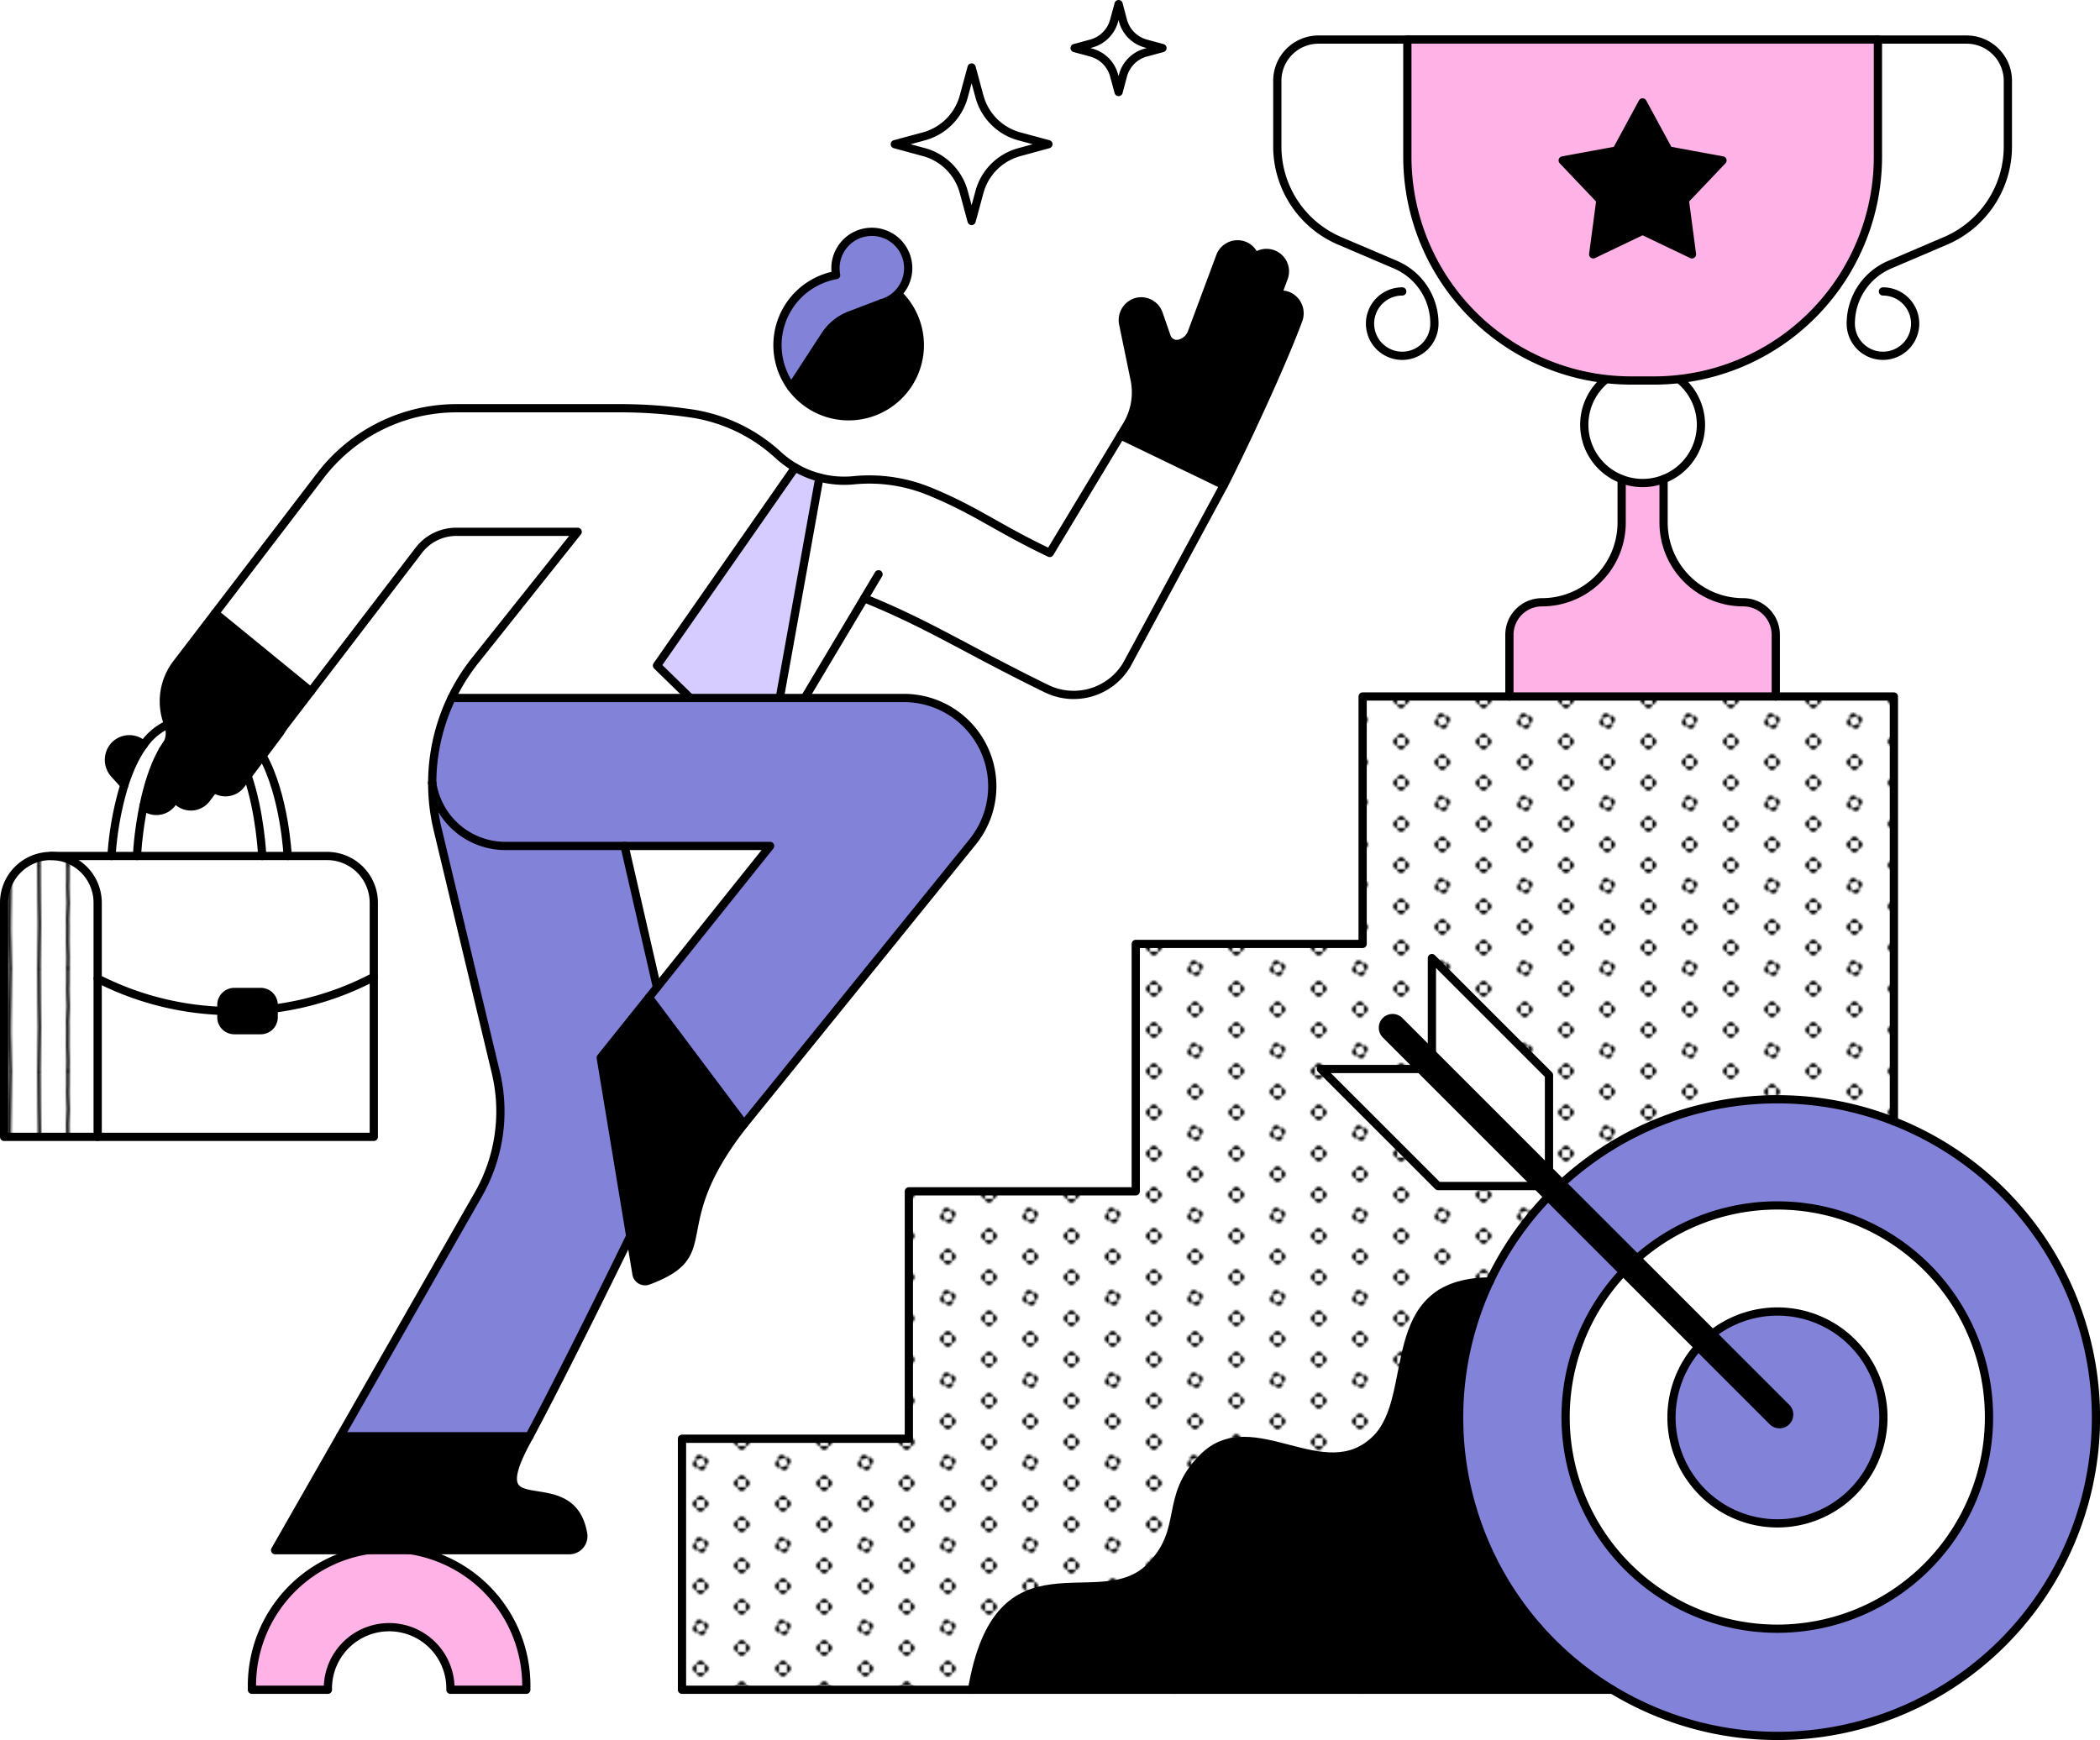 <svg xmlns="http://www.w3.org/2000/svg" xmlns:xlink="http://www.w3.org/1999/xlink" viewBox="0 0 1019.15 844.67"><defs><style>.cls-1,.cls-2,.cls-9{fill:none;}.cls-2,.cls-9{stroke:#000;stroke-linecap:round;stroke-linejoin:round;}.cls-2{stroke-width:1.5px;}.cls-3{fill:#8282d9;}.cls-4{fill:#fff;}.cls-5{fill:url(#New_Pattern_2);}.cls-6{fill:#ffb2e5;}.cls-7{fill:#d7ccff;}.cls-8{fill:url(#New_Pattern);}.cls-9{stroke-width:4px;}</style><pattern id="New_Pattern_2" data-name="New Pattern 2" width="40" height="40" patternTransform="translate(0 -30)" patternUnits="userSpaceOnUse" viewBox="0 0 40 40"><rect class="cls-1" width="40" height="40"/><path d="M36.18,30a1.9,1.9,0,0,0,1.91,1.91V28.09A1.9,1.9,0,0,0,36.18,30Z"/><path d="M40,33.82a1.9,1.9,0,0,0,1.91-1.91H38.09A1.9,1.9,0,0,0,40,33.82Z"/><path d="M40,26.18a1.9,1.9,0,0,0-1.91,1.91h3.82A1.9,1.9,0,0,0,40,26.18Z"/><path d="M16.18,40a1.9,1.9,0,0,0,1.91,1.91V38.09A1.9,1.9,0,0,0,16.18,40Z"/><path d="M21.91,38.09v3.82a1.91,1.91,0,0,0,0-3.82Z"/><path d="M20,36.18a1.9,1.9,0,0,0-1.91,1.91h3.82A1.9,1.9,0,0,0,20,36.18Z"/><path d="M1.91,28.09v3.82a1.91,1.91,0,0,0,0-3.82Z"/><path d="M36.18,10a1.9,1.9,0,0,0,1.91,1.91V8.09A1.9,1.9,0,0,0,36.18,10Z"/><path d="M40,13.82a1.9,1.9,0,0,0,1.91-1.91H38.09A1.9,1.9,0,0,0,40,13.82Z"/><path d="M40,6.18a1.9,1.9,0,0,0-1.91,1.91h3.82A1.9,1.9,0,0,0,40,6.18Z"/><path d="M18.79,16.37a1.92,1.92,0,0,0-1.21,2.42l3.63-1.21A1.92,1.92,0,0,0,18.79,16.37Z"/><path d="M22.42,21.21l-3.63,1.21a1.91,1.91,0,0,0,3.63-1.21Z"/><path d="M16.37,21.21a1.92,1.92,0,0,0,2.42,1.21l-1.21-3.63A1.92,1.92,0,0,0,16.37,21.21Z"/><path d="M23.63,18.79a1.92,1.92,0,0,0-2.42-1.21l1.21,3.63A1.92,1.92,0,0,0,23.63,18.79Z"/><path d="M1.91,8.09v3.82a1.91,1.91,0,0,0,0-3.82Z"/><path d="M20,3.82a1.9,1.9,0,0,0,1.91-1.91H18.09A1.9,1.9,0,0,0,20,3.82Z"/><path d="M0,33.82a1.9,1.9,0,0,0,1.91-1.91H-1.91A1.9,1.9,0,0,0,0,33.82Z"/><path d="M0,26.18a1.9,1.9,0,0,0-1.91,1.91H1.91A1.9,1.9,0,0,0,0,26.18Z"/><path d="M0,13.82a1.9,1.9,0,0,0,1.91-1.91H-1.91A1.9,1.9,0,0,0,0,13.82Z"/><path d="M0,6.18A1.9,1.9,0,0,0-1.91,8.09H1.91A1.9,1.9,0,0,0,0,6.18Z"/><path d="M16.18,0a1.9,1.9,0,0,0,1.91,1.91V-1.91A1.9,1.9,0,0,0,16.18,0Z"/><path d="M21.91-1.91V1.91A1.9,1.9,0,0,0,23.82,0,1.9,1.9,0,0,0,21.91-1.91Z"/></pattern><pattern id="New_Pattern" data-name="New Pattern" width="70" height="50" patternTransform="translate(10 -30)" patternUnits="userSpaceOnUse" viewBox="0 0 70 50"><rect class="cls-1" width="70" height="50"/><path class="cls-2" d="M8.89,100c-.05-7.08.29-14.17.29-21.25,0-4.32-.37-17.48-.29-28.09"/><path class="cls-2" d="M22.94,99.84c0-1.65.09-3.31.09-5,0-2.48-.21-5-.21-7.45s0-3.83.05-7.28c0-1.44-.06-2.9-.06-4.35,0-3.1.31-4.62.31-7.37,0-1.4-.27-4.94-.27-8.33q0-1.61.09-3.21V50.11"/><path class="cls-2" d="M36.74,99.84c0-9.46.33-18.09.33-27.56,0-3.7-.15-7.46-.15-11.2,0-3.35-.1-7.29-.18-10.75"/><path class="cls-2" d="M50.93,99.75c0-1.24-.07-2.75-.07-4,0-1.92,0-3.86,0-5.79,0-3.87,0-7.66,0-11.51a8.42,8.42,0,0,1-.08-1.22c0-.32.18-6.68.18-8,0-2.2-.21-3.25-.21-5.64,0-1.3.06-2.65.17-3.86,0-2.89,0-5.89,0-9.05"/><path class="cls-2" d="M65,99.71c0-8.34-.55-15.73-.36-24.06.18-8.13.16-17.71.36-25.19"/><path class="cls-2" d="M8.89,50c-.05-7.08.29-14.17.29-21.25,0-4.32-.37-17.48-.29-28.09"/><path class="cls-2" d="M22.94,49.84c0-1.65.09-3.31.09-5,0-2.48-.21-5-.21-7.45s0-3.83.05-7.28c0-1.44-.06-2.9-.06-4.35,0-3.1.31-4.62.31-7.37,0-1.4-.27-4.94-.27-8.33q0-1.6.09-3.21V.11"/><path class="cls-2" d="M36.74,49.84c0-9.46.33-18.09.33-27.56,0-3.7-.15-7.46-.15-11.2,0-3.35-.1-7.29-.18-10.75"/><path class="cls-2" d="M50.93,49.75c0-1.24-.07-2.75-.07-4,0-1.92,0-3.86,0-5.79,0-3.87,0-7.66,0-11.51a8.42,8.42,0,0,1-.08-1.22c0-.32.18-6.68.18-8,0-2.2-.21-3.25-.21-5.64,0-1.3.06-2.65.17-3.86,0-2.89,0-5.89,0-9"/><path class="cls-2" d="M65,49.71c0-8.34-.55-15.73-.36-24.06.18-8.13.16-17.71.36-25.19"/><path class="cls-2" d="M8.89,0c-.05-7.08.29-14.17.29-21.25,0-4.32-.37-17.48-.29-28.09"/><path class="cls-2" d="M22.94-.16c0-1.65.09-3.31.09-5,0-2.48-.21-5-.21-7.45s0-3.83.05-7.28c0-1.44-.06-2.9-.06-4.35,0-3.1.31-4.62.31-7.37,0-1.4-.27-4.94-.27-8.33q0-1.61.09-3.21v-6.71"/><path class="cls-2" d="M36.74-.16c0-9.46.33-18.09.33-27.56,0-3.7-.15-7.46-.15-11.2,0-3.35-.1-7.29-.18-10.75"/><path class="cls-2" d="M50.93-.25c0-1.24-.07-2.75-.07-4,0-1.92,0-3.86,0-5.79,0-3.87,0-7.66,0-11.51a8.42,8.42,0,0,1-.08-1.22c0-.32.18-6.68.18-8,0-2.2-.21-3.25-.21-5.64,0-1.3.06-2.65.17-3.86,0-2.89,0-5.89,0-9.05"/><path class="cls-2" d="M65-.29c0-8.34-.55-15.73-.36-24.06.18-8.13.16-17.71.36-25.19"/></pattern></defs><g id="Layer_2" data-name="Layer 2"><g id="illustrations"><path class="cls-3" d="M919.12,544.32A154.67,154.67,0,1,1,751.32,581l36.43,36.43a102.74,102.74,0,1,0,6.75-6.54L758,574.47a154.68,154.68,0,0,1,161.08-30.15Z"/><path class="cls-4" d="M862.65,585.17a103,103,0,1,1-74.9,32.3l36.44,36.45a51.42,51.42,0,1,0,6.87-6.43L794.5,610.93A102.64,102.64,0,0,1,862.65,585.17Z"/><path class="cls-4" d="M919.12,544.31h0A154.68,154.68,0,0,0,758,574.47l-6.3-6.3V521.91l-56.82-56.82v46.26l-15.68-15.68a4.7,4.7,0,1,0-6.65,6.64l16.62,16.63H641.07l56.82,56.81H746l5.3,5.29a154.6,154.6,0,0,0-28.36,41c-53.23.34-34,55.27-55.08,76.37-25,25-59.94-15-84,9.06-19.57,19.57-7.34,34.79-25.83,53.29-24.64,24.63-73.32-17.11-86.33,59.49H331V698.43h110.1V578.33H551.19V458.22H661.3V338.11H919.12Z"/><path class="cls-5" d="M919.12,544.31h0A154.68,154.68,0,0,0,758,574.47l-6.3-6.3V521.91l-56.82-56.82v46.26l-15.68-15.68a4.7,4.7,0,1,0-6.65,6.64l16.62,16.63H641.07l56.82,56.81H746l5.3,5.29a154.6,154.6,0,0,0-28.36,41c-53.23.34-34,55.27-55.08,76.37-25,25-59.94-15-84,9.06-19.57,19.57-7.34,34.79-25.83,53.29-24.64,24.63-73.32-17.11-86.33,59.49H331V698.43h110.1V578.33H551.19V458.22H661.3V338.11H919.12Z"/><path class="cls-6" d="M911.38,19.16V76A108.68,108.68,0,0,1,802.7,184.71H791.63A108.67,108.67,0,0,1,683,76V19.16Zm-93.73,78,18.29-19.26-26.12-4.81L797.16,49.71,784.51,73.07l-26.12,4.81,18.3,19.26-3.49,26.33,24-11.46,24,11.46Z"/><path class="cls-3" d="M862.65,636.67a51.5,51.5,0,1,1-38.46,17.25l36,36a4.7,4.7,0,1,0,6.65-6.64l-35.79-35.79A51.3,51.3,0,0,1,862.65,636.67Z"/><path d="M866.85,683.28a4.7,4.7,0,1,1-6.65,6.64L672.59,502.31a4.7,4.7,0,1,1,6.65-6.64Z"/><path class="cls-6" d="M861.82,308.17v29.94H732.51V308.17a15.8,15.8,0,0,1,15.8-15.8A38.67,38.67,0,0,0,787,253.7V232.6a28.39,28.39,0,0,0,20.37,0v21.1A38.67,38.67,0,0,0,846,292.37,15.8,15.8,0,0,1,861.82,308.17Z"/><polygon points="835.94 77.88 817.65 97.14 821.13 123.47 797.16 112.01 773.2 123.47 776.69 97.14 758.39 77.88 784.51 73.07 797.16 49.71 809.82 73.07 835.94 77.88"/><path class="cls-4" d="M815.14,184.32a28.3,28.3,0,1,1-36,0l0-.32a108.14,108.14,0,0,0,12.41.71H802.7a108.09,108.09,0,0,0,12.4-.71Z"/><path d="M782.52,820.29H660.69c1.8-9,3.29-18.09,13.58-28.39,20.48-20.48,48.85,5.53,72.28-1.8A154.56,154.56,0,0,0,782.52,820.29Z"/><polygon class="cls-4" points="751.74 542.96 751.74 568.17 694.92 511.35 694.92 465.09 751.74 521.91 751.74 542.96"/><polygon class="cls-4" points="746.02 575.75 697.89 575.75 641.07 518.94 689.21 518.94 746.02 575.75"/><path d="M746.55,790.1c-23.43,7.33-51.8-18.68-72.28,1.8-10.29,10.3-11.78,19.39-13.58,28.39H570.54c9.66-57,45.86-25.92,64.18-44.23,13.75-13.76,4.66-25.07,19.21-39.62,17.22-17.23,42,9.79,60.39-4.91A154,154,0,0,0,746.55,790.1Z"/><path d="M723,622.08a155.09,155.09,0,0,0-8.64,109.45c-18.43,14.7-43.17-12.32-60.39,4.91-14.55,14.55-5.46,25.86-19.21,39.62-18.32,18.31-54.52-12.73-64.18,44.23h-98.8c13-76.6,61.69-34.86,86.33-59.49,18.49-18.5,6.26-33.72,25.83-53.29,24-24,58.94,16,84-9.06C689,677.35,669.73,622.42,723,622.08Z"/><path d="M620,143.18a8.92,8.92,0,0,1,5.08.45,9.09,9.09,0,0,1,5,11.75c-20.61,51.61-11.5,29.32-36.14,80.14l-50-24.14,3-4.92a30.91,30.91,0,0,0,3.81-22.17l-5.54-26.9a9.17,9.17,0,0,1,6.62-10.83,9,9,0,0,1,10.57,5.78l3.88,11.21a5.19,5.19,0,0,0,6.62,3.16l.09,0a8.7,8.7,0,0,0,5.48-5.18l13.75-37.07a9,9,0,0,1,12.06-5.05,8.75,8.75,0,0,1,4.77,5.43l.08,0a8.95,8.95,0,0,1,14.05,10Z"/><path class="cls-4" d="M419.42,290.43l-28.89,48.4h-12.1l19.24-107a46.83,46.83,0,0,0,12,1.54,47.69,47.69,0,0,0,5-.26A77,77,0,0,1,452,238.9c22.2,9.18,31.95,17.38,57.51,29.54l34.42-57.06,50,24.14-47.19,87.32a30,30,0,0,1-38.88,11.45C469,315.26,450.43,302.93,419.42,290.43Z"/><path class="cls-4" d="M564.19,23.33l-8.07,2.19A15.76,15.76,0,0,0,545,36.62l-2.18,8.05-2.18-8.05a15.77,15.77,0,0,0-11.09-11.1l-8.07-2.19,8.07-2.19a15.78,15.78,0,0,0,11.09-11.09l2.18-8L545,10.05a15.76,15.76,0,0,0,11.08,11.09Z"/><path class="cls-4" d="M508.8,70l-14.1,3.83a27.52,27.52,0,0,0-19.36,19.37l-3.81,14.07-3.81-14.07a27.5,27.5,0,0,0-19.36-19.37L434.26,70l14.1-3.83a27.52,27.52,0,0,0,19.36-19.37l3.81-14.07,3.81,14.07A27.54,27.54,0,0,0,494.7,66.2Z"/><path class="cls-3" d="M481.53,381.75a42.75,42.75,0,0,1-9.56,27l-110.91,137-46.12-61.52,58.82-73.53H245.29a35.92,35.92,0,0,1-35.53-30.6h0a96,96,0,0,1,9.43-41.22H438.63a42.91,42.91,0,0,1,42.9,42.92Z"/><path d="M435.73,142.57A34.53,34.53,0,1,1,384,188l16.37-25.18A25.16,25.16,0,0,1,412.61,153l15.43-5.8A17.69,17.69,0,0,0,435.73,142.57Z"/><path class="cls-3" d="M440.8,130.19a17.65,17.65,0,0,1-12.76,17L412.61,153a25.16,25.16,0,0,0-12.21,9.82L384,188a34.53,34.53,0,0,1,21.79-54.41,17.65,17.65,0,1,1,35-3.35Z"/><path class="cls-7" d="M397.67,231.83l-19.24,107H335l-16.12-15.74L385.89,227A46.22,46.22,0,0,0,397.67,231.83Z"/><path class="cls-4" d="M385.89,227l-67.05,96.12L335,338.83H219.19a95.38,95.38,0,0,1,11.47-18.3l49.69-62.36h-59a22.91,22.91,0,0,0-18.08,8.93l-52.44,68.53-46.49-38,51.28-67a83.26,83.26,0,0,1,65.73-32.46H301a235.26,235.26,0,0,1,33.67,2.42,79.65,79.65,0,0,1,42.8,20.17A47,47,0,0,0,385.89,227Z"/><polygon class="cls-4" points="373.76 410.66 318.84 479.31 303.1 410.66 373.76 410.66"/><path d="M314.94,484.19l46.12,61.52c-40,50.66-10.49,62.45-46.5,75.95a4.26,4.26,0,0,1-5.71-3.28L291.54,513.44Z"/><path class="cls-3" d="M303.1,410.66l15.74,68.65-27.3,34.13,14.3,86.67c-18.24,37.4-38.23,77.72-48.92,97.1H165.11l67-117.38a81.34,81.34,0,0,0,8.47-59.25l-28.23-118a95.53,95.53,0,0,1-2.63-22.55,35.92,35.92,0,0,0,35.53,30.6Z"/><path d="M283,744.68a6.78,6.78,0,0,1-6.74,7.84H133.52l31.59-55.31h91.81c-.22.42-.45.82-.67,1.22C231.33,743.47,277.18,710.15,283,744.68Z"/><path class="cls-6" d="M255.43,819.1c0,.39,0,.79,0,1.19H218.56c0-.4,0-.79,0-1.19a29.74,29.74,0,0,0-59.47,0c0,.4,0,.79,0,1.19H122.29c0-.4,0-.8,0-1.19a66.58,66.58,0,1,1,133.15,0Z"/><path class="cls-4" d="M181.39,474.25v77.63H47.4V475.05a144.21,144.21,0,0,0,60,15.66v3.11a6.27,6.27,0,0,0,6.27,6.27h12.85a6.27,6.27,0,0,0,6.27-6.27v-4.21A143.19,143.19,0,0,0,181.39,474.25Z"/><path class="cls-4" d="M181.39,438.23v36a143.19,143.19,0,0,1-48.57,15.36v-1.75a6.26,6.26,0,0,0-6.27-6.27H113.7a6.27,6.27,0,0,0-6.27,6.27v2.85a144.21,144.21,0,0,1-60-15.66V438.23a22.7,22.7,0,0,0-22.7-22.7h134A22.71,22.71,0,0,1,181.39,438.23Z"/><path d="M103.89,382.77l-3.69,4.92a9.46,9.46,0,0,1-13.26,1.89,9.77,9.77,0,0,1-1.85-1.84l-1.6,2.14a9.46,9.46,0,0,1-7.58,3.79,9.24,9.24,0,0,1-5.68-1.89l-.58-.47c1.85-9.05,4.76-19.05,9.29-26.92h0l1.11-1.47a11.12,11.12,0,0,0,1.37-2.38h0a12,12,0,0,0,.19-8.86l-.09-.24a30.17,30.17,0,0,1,4.09-29.24l18.77-24.53,46.49,38-12.66,16.54c-.76,1-1.44,2.08-2.11,3.15-.13.21-.27.41-.42.61L117,380.8a9.47,9.47,0,0,1-13.14,2Z"/><path class="cls-4" d="M139.61,415.53H127.26s-.91-20.77-7.09-38.92l7.26-9.67C138.24,386.4,139.61,415.53,139.61,415.53Z"/><path d="M132.82,489.61v4.21a6.27,6.27,0,0,1-6.27,6.27H113.7a6.27,6.27,0,0,1-6.27-6.27v-6a6.27,6.27,0,0,1,6.27-6.27h12.85a6.26,6.26,0,0,1,6.27,6.27Z"/><path class="cls-4" d="M127.26,415.53H66.47a170.27,170.27,0,0,1,3.18-24.22l.58.47a9.24,9.24,0,0,0,5.68,1.89,9.46,9.46,0,0,0,7.58-3.79l1.6-2.14a9.77,9.77,0,0,0,1.85,1.84,9.46,9.46,0,0,0,13.26-1.89l3.69-4.92a9.47,9.47,0,0,0,13.14-2l3.14-4.19C126.35,394.76,127.26,415.53,127.26,415.53Z"/><path class="cls-4" d="M69.65,391.31a170.27,170.27,0,0,0-3.18,24.22H54.11a152,152,0,0,1,6.24-34.45c2.23-7,5.26-13.93,9.34-19.46a29.2,29.2,0,0,1,11.93-10,12,12,0,0,1-.19,8.86h0c-.87,1.21-1.7,2.5-2.48,3.85h0C74.41,372.26,71.5,382.26,69.65,391.31Z"/><path class="cls-4" d="M81.42,360.53a11.12,11.12,0,0,1-1.37,2.38l-1.11,1.47C79.72,363,80.55,361.74,81.42,360.53Z"/><path d="M55.62,361.9a10,10,0,0,1,14.07-.28c-4.08,5.53-7.11,12.45-9.34,19.46l-4.75-5.26A10.23,10.23,0,0,1,55.62,361.9Z"/><path class="cls-4" d="M47.4,475.05v76.83H2V438.23a22.7,22.7,0,0,1,45.4,0Z"/><path class="cls-8" d="M47.4,475.05v76.83H2V438.23a22.7,22.7,0,0,1,45.4,0Z"/><path class="cls-9" d="M69.64,391.3h0l.58.47a9.24,9.24,0,0,0,5.68,1.89,9.46,9.46,0,0,0,7.58-3.79L102.14,365a9.43,9.43,0,0,0,1.63-7.91"/><path class="cls-9" d="M120.65,355.77a9.46,9.46,0,0,1-1.79,7.05L100.2,387.69a9.46,9.46,0,0,1-13.26,1.89,9.77,9.77,0,0,1-1.85-1.84"/><path class="cls-9" d="M60.35,381.08l-4.75-5.26a10.23,10.23,0,0,1,0-13.92,10,10,0,0,1,14.07-.28"/><line class="cls-9" x1="104.39" y1="297.65" x2="150.88" y2="335.63"/><path class="cls-9" d="M24.7,415.53A22.7,22.7,0,0,0,2,438.23V551.88H47.4V438.23A22.7,22.7,0,0,0,24.7,415.53Z"/><path class="cls-9" d="M24.7,415.53h134a22.71,22.71,0,0,1,22.71,22.7V551.88H47.4"/><path class="cls-9" d="M132.82,489.61a143.19,143.19,0,0,0,48.57-15.36"/><path class="cls-9" d="M47.4,475.05a144.21,144.21,0,0,0,60,15.66"/><path class="cls-9" d="M132.82,489.61v4.21a6.27,6.27,0,0,1-6.27,6.27H113.7a6.27,6.27,0,0,1-6.27-6.27v-6a6.27,6.27,0,0,1,6.27-6.27h12.85a6.26,6.26,0,0,1,6.27,6.27Z"/><path class="cls-9" d="M78.94,364.38c.78-1.35,1.61-2.64,2.48-3.85"/><path class="cls-9" d="M66.47,415.53a172,172,0,0,1,3.18-24.22c1.86-9.05,4.76-19.05,9.29-26.92"/><path class="cls-9" d="M139.61,415.53s-1.37-29.13-12.18-48.59"/><path class="cls-9" d="M120.17,376.61c6.18,18.15,7.09,38.92,7.09,38.92"/><path class="cls-9" d="M54.11,415.53a152.6,152.6,0,0,1,6.24-34.45c2.24-7,5.26-13.93,9.34-19.46a29.2,29.2,0,0,1,11.93-10"/><path class="cls-9" d="M609,124.81a8.75,8.75,0,0,0-4.77-5.43,9,9,0,0,0-12.06,5.05L578.38,161.5a8.7,8.7,0,0,1-5.48,5.18l-.09,0a5.19,5.19,0,0,1-6.62-3.16l-3.88-11.21a9,9,0,0,0-10.57-5.78,9.17,9.17,0,0,0-6.62,10.83l5.54,26.9a30.91,30.91,0,0,1-3.81,22.17l-37.39,62C483.9,256.28,474.15,248.08,452,238.9a77,77,0,0,0-37.35-5.79,47.33,47.33,0,0,1-16.93-1.28,47.39,47.39,0,0,1-20.18-11.07,79.65,79.65,0,0,0-42.8-20.17A235.26,235.26,0,0,0,301,198.17H221.4a83.26,83.26,0,0,0-65.73,32.46l-70,91.55a30.17,30.17,0,0,0-4.09,29.24l.09.24a12,12,0,0,1-.19,8.86h0a11.12,11.12,0,0,1-1.37,2.38l-1.11,1.47h0"/><path class="cls-9" d="M595.09,167.91l13.72-37a9.48,9.48,0,0,0,.15-6.13"/><path class="cls-9" d="M609,124.79a8.95,8.95,0,0,1,14.05,10l-16,43.09"/><path class="cls-9" d="M620,143.18a8.92,8.92,0,0,1,5.08.45,9.18,9.18,0,0,1,5,11.75c-8.76,23.58-27.8,63.89-36.14,80.14l-47.19,87.32a30,30,0,0,1-38.88,11.45c-38.86-19-57.4-31.36-88.41-43.86"/><path class="cls-9" d="M209.76,380.05a95.95,95.95,0,0,1,20.9-59.52l49.69-62.36h-59a22.91,22.91,0,0,0-18.08,8.93l-65.1,85.07c-.76,1-1.44,2.08-2.11,3.15-.13.21-.27.41-.42.61L117,380.8a9.47,9.47,0,0,1-13.14,2"/><path class="cls-9" d="M305.84,600.11c-18.24,37.4-38.44,77.61-48.92,97.1-.22.42-.45.82-.67,1.22-24.92,45,20.93,11.72,26.77,46.25a6.78,6.78,0,0,1-6.74,7.84H133.52l98.63-172.69a81.34,81.34,0,0,0,8.47-59.25l-28.23-118a95.53,95.53,0,0,1-2.63-22.55"/><line class="cls-9" x1="318.84" y1="479.31" x2="303.1" y2="410.66"/><line class="cls-9" x1="426.37" y1="278.78" x2="390.53" y2="338.83"/><path class="cls-9" d="M219.18,338.83H438.63A42.9,42.9,0,0,1,472,408.73l-110.91,137c-40,50.67-10.49,62.45-46.5,75.95a4.26,4.26,0,0,1-5.71-3.28L291.54,513.44l82.22-102.78H245.29a35.92,35.92,0,0,1-35.53-30.6h0"/><line class="cls-9" x1="165.11" y1="697.21" x2="256.92" y2="697.21"/><line class="cls-9" x1="314.94" y1="484.19" x2="361.06" y2="545.71"/><line class="cls-9" x1="543.88" y1="211.38" x2="593.9" y2="235.52"/><path class="cls-9" d="M428,147.15a17.65,17.65,0,1,0-22.22-13.61,34.54,34.54,0,1,0,29.91,9"/><path class="cls-9" d="M428,147.15,412.61,153a25.16,25.16,0,0,0-12.21,9.82L384,188"/><polyline class="cls-9" points="385.89 226.97 318.84 323.09 334.96 338.83"/><line class="cls-9" x1="378.43" y1="338.83" x2="397.67" y2="231.83"/><path class="cls-9" d="M255.42,820.29c0-.4,0-.8,0-1.19a66.58,66.58,0,1,0-133.15,0c0,.39,0,.79,0,1.19h36.86c0-.4,0-.79,0-1.19a29.74,29.74,0,0,1,59.47,0c0,.4,0,.79,0,1.19Z"/><polyline class="cls-9" points="919.12 544.31 919.12 338.11 661.3 338.11 661.3 458.22 551.19 458.22 551.19 578.33 441.08 578.33 441.08 698.43 330.98 698.43 330.98 820.29 782.52 820.29"/><path class="cls-9" d="M751.32,581a154.53,154.53,0,1,0,6.72-6.57"/><path class="cls-9" d="M824.19,653.92a51.42,51.42,0,1,0,6.87-6.43"/><path class="cls-9" d="M787.75,617.47a102.74,102.74,0,1,0,6.75-6.54"/><path class="cls-9" d="M689.21,518.94l-16.62-16.63a4.7,4.7,0,1,1,6.65-6.64L866.85,683.28a4.7,4.7,0,1,1-6.65,6.64Z"/><polyline class="cls-9" points="746.02 575.75 697.89 575.75 641.07 518.94 689.21 518.94"/><polyline class="cls-9" points="694.92 511.35 694.92 465.09 751.74 521.91 751.74 568.17"/><path class="cls-9" d="M911.38,19.16V76A108.68,108.68,0,0,1,802.7,184.71H791.63A108.67,108.67,0,0,1,683,76V19.16"/><line class="cls-9" x1="683.47" y1="19.16" x2="910.86" y2="19.16"/><path class="cls-9" d="M779.18,184.32a28.31,28.31,0,1,0,36,0"/><path class="cls-9" d="M787,232.6v21.1a38.67,38.67,0,0,1-38.67,38.67,15.8,15.8,0,0,0-15.8,15.8v29.94"/><path class="cls-9" d="M807.35,232.6v21.1A38.67,38.67,0,0,0,846,292.37a15.8,15.8,0,0,1,15.8,15.8v29.94"/><path class="cls-9" d="M680.52,141.48a15.62,15.62,0,1,0,15.61,15.62,31.12,31.12,0,0,0-18.88-28.61l-27.11-11.58a49.85,49.85,0,0,1-30.25-45.84V39.21a20,20,0,0,1,20.05-20h43.53"/><path class="cls-9" d="M913.81,141.48A15.62,15.62,0,1,1,898.2,157.1a31.1,31.1,0,0,1,18.88-28.61l27.11-11.58a49.85,49.85,0,0,0,30.25-45.84V39.21a20.05,20.05,0,0,0-20.05-20H910.86"/><polygon class="cls-9" points="835.94 77.88 817.65 97.14 821.13 123.47 797.16 112.01 773.2 123.47 776.69 97.14 758.39 77.88 784.51 73.07 797.16 49.71 809.82 73.07 835.94 77.88"/><path class="cls-9" d="M471.53,32.76l-3.81,14.07A27.52,27.52,0,0,1,448.36,66.2L434.26,70l14.1,3.83a27.5,27.5,0,0,1,19.36,19.37l3.81,14.07,3.81-14.07A27.52,27.52,0,0,1,494.7,73.86L508.8,70,494.7,66.2a27.54,27.54,0,0,1-19.36-19.37Z"/><path class="cls-9" d="M542.86,2l-2.18,8.05a15.78,15.78,0,0,1-11.09,11.09l-8.07,2.19,8.07,2.19a15.77,15.77,0,0,1,11.09,11.1l2.18,8.05L545,36.62a15.76,15.76,0,0,1,11.08-11.1l8.07-2.19-8.07-2.19A15.76,15.76,0,0,1,545,10.05Z"/><path class="cls-9" d="M471.74,820.29c13-76.6,61.69-34.86,86.33-59.49,18.49-18.5,6.26-33.72,25.83-53.29,24-24,58.94,16,84-9.06,21.1-21.1,1.85-76,55.08-76.37"/><path class="cls-9" d="M660.69,820.29c1.8-9,3.29-18.09,13.58-28.39,20.48-20.48,48.85,5.53,72.28-1.8"/><path class="cls-9" d="M570.54,820.29c9.66-57,45.86-25.92,64.18-44.23,13.75-13.76,4.66-25.07,19.21-39.62,17.22-17.23,42,9.79,60.39-4.91"/></g></g></svg>